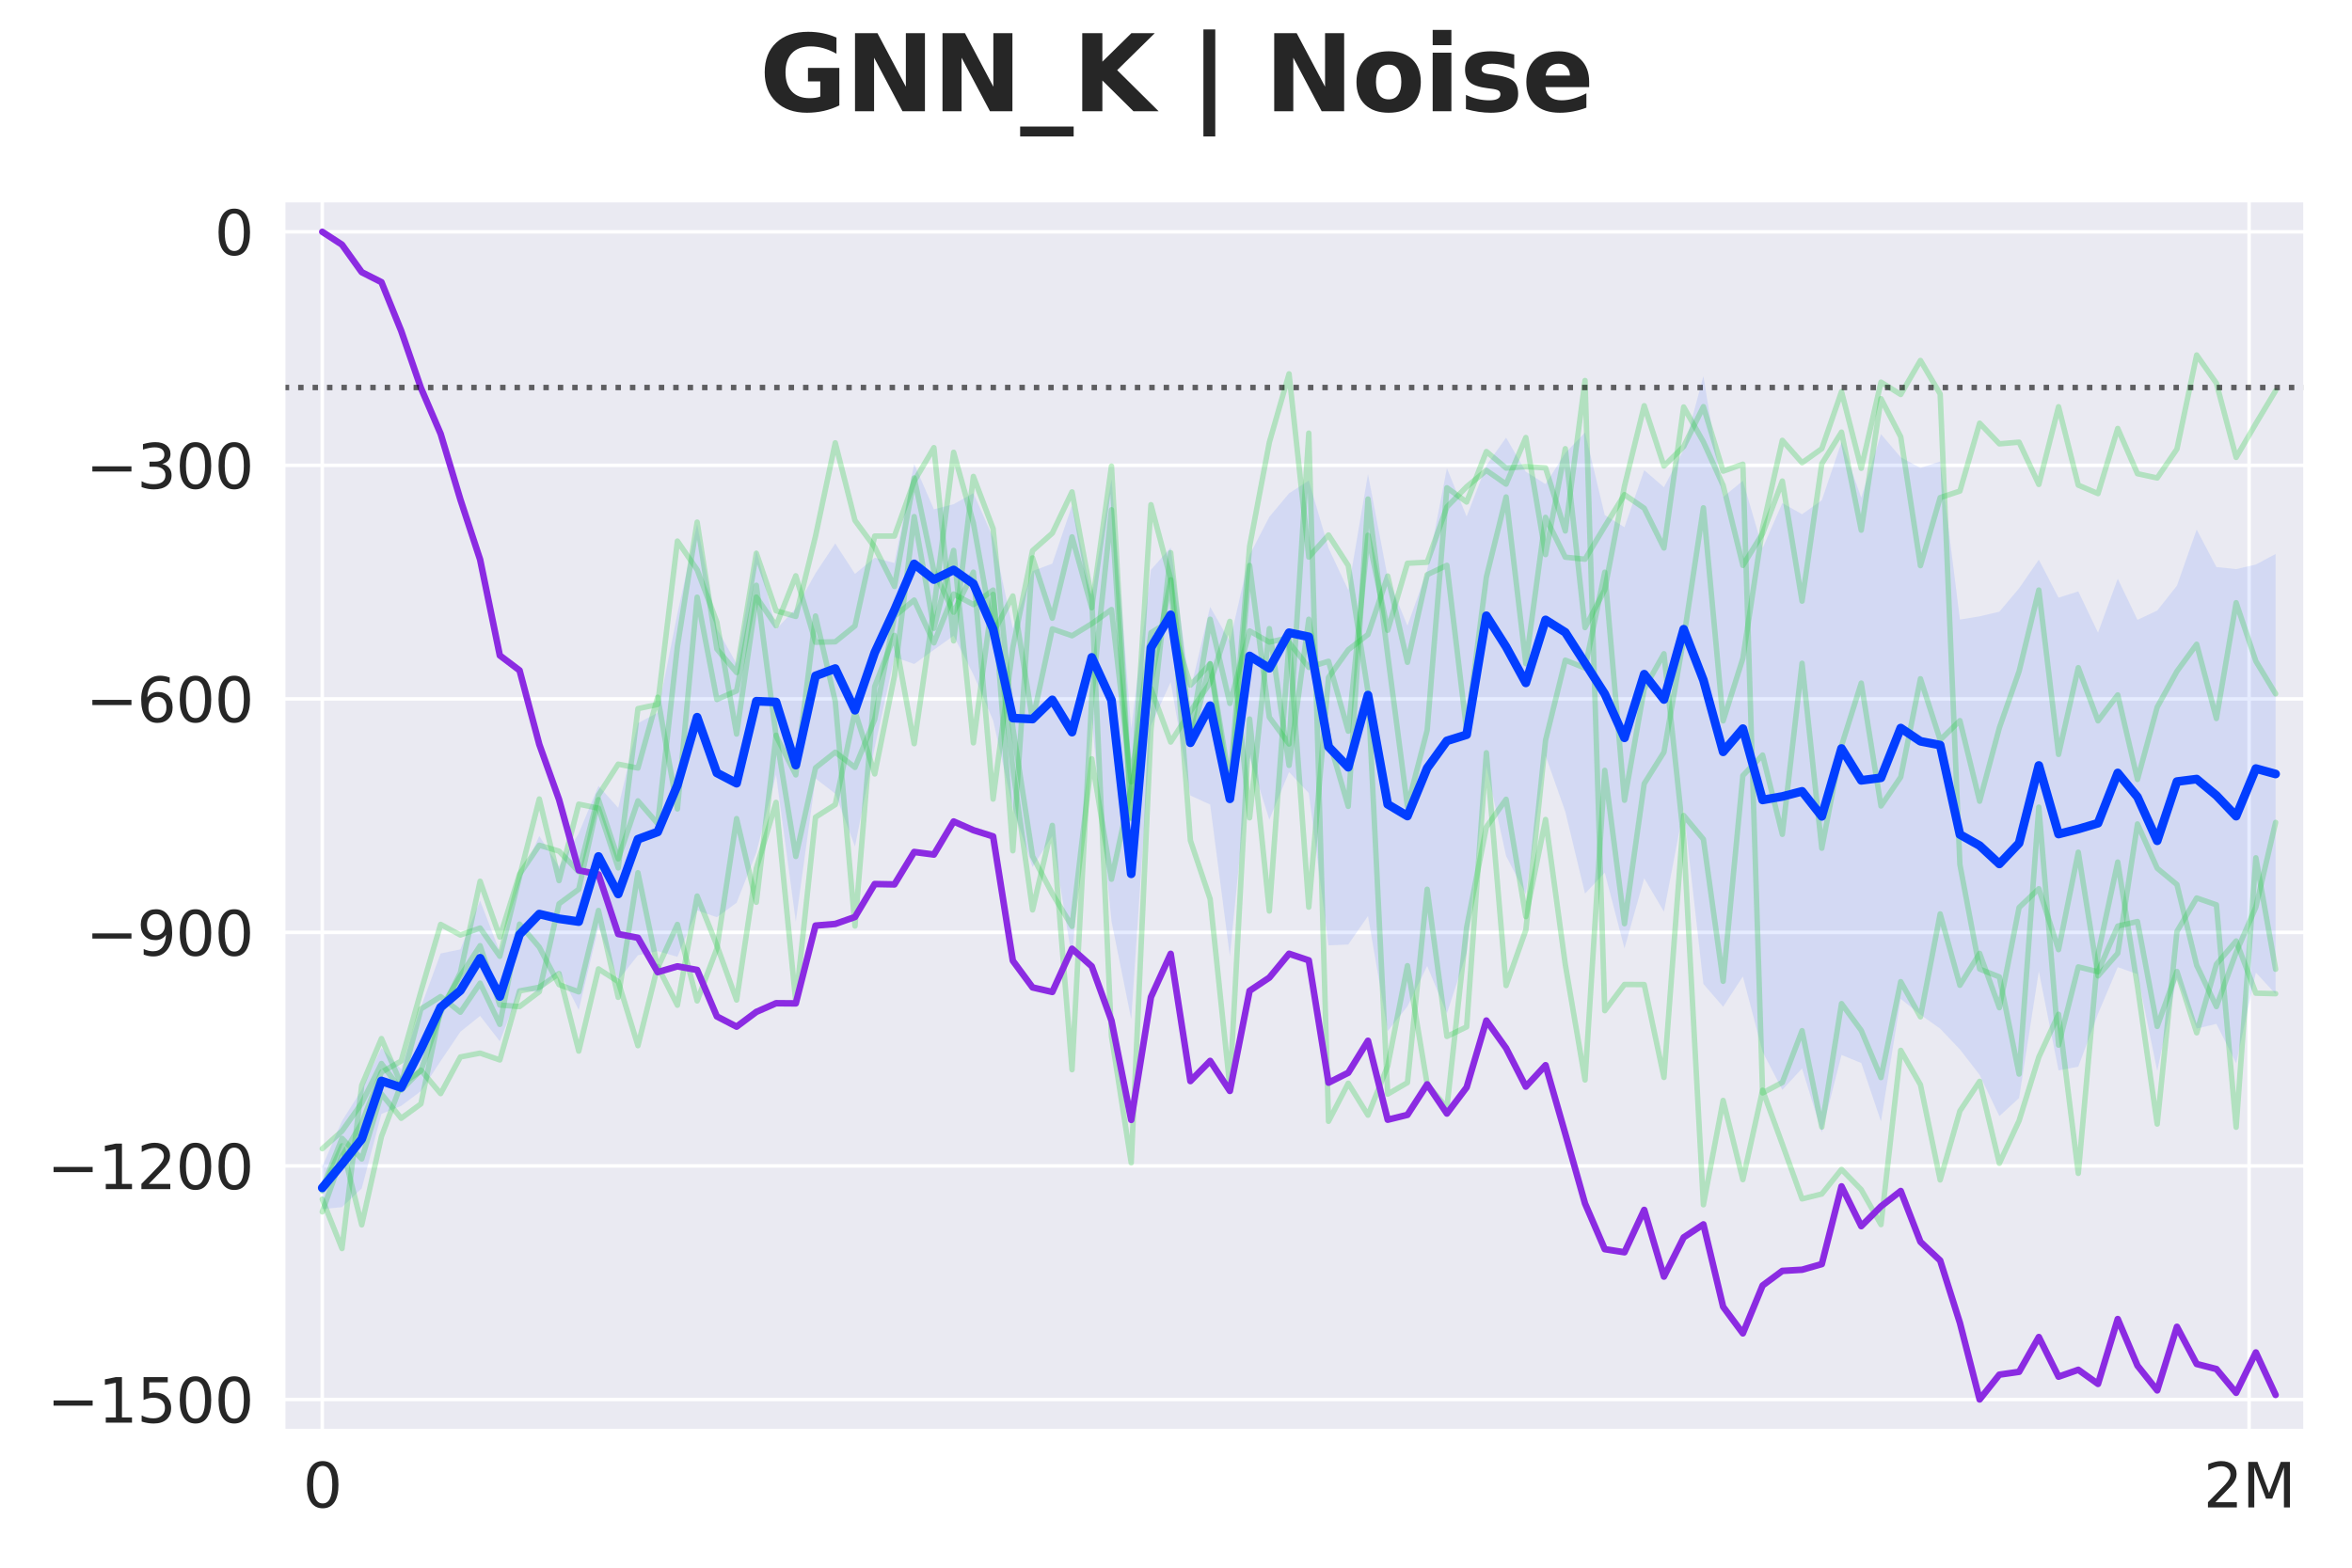 <?xml version="1.0" encoding="utf-8" standalone="no"?>
<!DOCTYPE svg PUBLIC "-//W3C//DTD SVG 1.1//EN"
  "http://www.w3.org/Graphics/SVG/1.1/DTD/svg11.dtd">
<svg xmlns:xlink="http://www.w3.org/1999/xlink" width="540pt" height="360pt" viewBox="0 0 540 360" xmlns="http://www.w3.org/2000/svg" version="1.1">
 <defs>
  <style type="text/css">*{stroke-linejoin: round; stroke-linecap: butt}</style>
 </defs>
 <g id="figure_1">
  <g id="patch_1">
   <path d="M 0 360 
L 540 360 
L 540 0 
L 0 0 
z
" style="fill: #ffffff"/>
  </g>
  <g id="axes_1">
   <g id="patch_2">
    <path d="M 65.14 328.52 
L 529.2 328.52 
L 529.2 46.08 
L 65.14 46.08 
z
" style="fill: #eaeaf2"/>
   </g>
   <g id="matplotlib.axis_1">
    <g id="xtick_1">
     <g id="line2d_1">
      <path d="M 73.988 328.52 
L 73.988 46.08 
" clip-path="url(#p0fecb36efc)" style="fill: none; stroke: #ffffff; stroke-width: 0.8; stroke-linecap: round"/>
     </g>
     <g id="text_1">
      <!-- 0 -->
      <g style="fill: #262626" transform="translate(69.534 346.158) scale(0.14 -0.14)">
       <defs>
        <path id="DejaVuSans-30" d="M 2034 4250 
Q 1547 4250 1301 3770 
Q 1056 3291 1056 2328 
Q 1056 1369 1301 889 
Q 1547 409 2034 409 
Q 2525 409 2770 889 
Q 3016 1369 3016 2328 
Q 3016 3291 2770 3770 
Q 2525 4250 2034 4250 
z
M 2034 4750 
Q 2819 4750 3233 4129 
Q 3647 3509 3647 2328 
Q 3647 1150 3233 529 
Q 2819 -91 2034 -91 
Q 1250 -91 836 529 
Q 422 1150 422 2328 
Q 422 3509 836 4129 
Q 1250 4750 2034 4750 
z
" transform="scale(0.016)"/>
       </defs>
       <use xlink:href="#DejaVuSans-30"/>
      </g>
     </g>
    </g>
    <g id="xtick_2">
     <g id="line2d_2">
      <path d="M 516.371 328.52 
L 516.371 46.08 
" clip-path="url(#p0fecb36efc)" style="fill: none; stroke: #ffffff; stroke-width: 0.8; stroke-linecap: round"/>
     </g>
     <g id="text_2">
      <!-- 2M -->
      <g style="fill: #262626" transform="translate(505.877 346.158) scale(0.14 -0.14)">
       <defs>
        <path id="DejaVuSans-32" d="M 1228 531 
L 3431 531 
L 3431 0 
L 469 0 
L 469 531 
Q 828 903 1448 1529 
Q 2069 2156 2228 2338 
Q 2531 2678 2651 2914 
Q 2772 3150 2772 3378 
Q 2772 3750 2511 3984 
Q 2250 4219 1831 4219 
Q 1534 4219 1204 4116 
Q 875 4013 500 3803 
L 500 4441 
Q 881 4594 1212 4672 
Q 1544 4750 1819 4750 
Q 2544 4750 2975 4387 
Q 3406 4025 3406 3419 
Q 3406 3131 3298 2873 
Q 3191 2616 2906 2266 
Q 2828 2175 2409 1742 
Q 1991 1309 1228 531 
z
" transform="scale(0.016)"/>
        <path id="DejaVuSans-4d" d="M 628 4666 
L 1569 4666 
L 2759 1491 
L 3956 4666 
L 4897 4666 
L 4897 0 
L 4281 0 
L 4281 4097 
L 3078 897 
L 2444 897 
L 1241 4097 
L 1241 0 
L 628 0 
L 628 4666 
z
" transform="scale(0.016)"/>
       </defs>
       <use xlink:href="#DejaVuSans-32"/>
       <use xlink:href="#DejaVuSans-4d" transform="translate(63.623 0)"/>
      </g>
     </g>
    </g>
   </g>
   <g id="matplotlib.axis_2">
    <g id="ytick_1">
     <g id="line2d_3">
      <path d="M 65.14 321.37 
L 529.2 321.37 
" clip-path="url(#p0fecb36efc)" style="fill: none; stroke: #ffffff; stroke-width: 0.8; stroke-linecap: round"/>
     </g>
     <g id="text_3">
      <!-- −1500 -->
      <g style="fill: #262626" transform="translate(10.778 326.689) scale(0.14 -0.14)">
       <defs>
        <path id="DejaVuSans-2212" d="M 678 2272 
L 4684 2272 
L 4684 1741 
L 678 1741 
L 678 2272 
z
" transform="scale(0.016)"/>
        <path id="DejaVuSans-31" d="M 794 531 
L 1825 531 
L 1825 4091 
L 703 3866 
L 703 4441 
L 1819 4666 
L 2450 4666 
L 2450 531 
L 3481 531 
L 3481 0 
L 794 0 
L 794 531 
z
" transform="scale(0.016)"/>
        <path id="DejaVuSans-35" d="M 691 4666 
L 3169 4666 
L 3169 4134 
L 1269 4134 
L 1269 2991 
Q 1406 3038 1543 3061 
Q 1681 3084 1819 3084 
Q 2600 3084 3056 2656 
Q 3513 2228 3513 1497 
Q 3513 744 3044 326 
Q 2575 -91 1722 -91 
Q 1428 -91 1123 -41 
Q 819 9 494 109 
L 494 744 
Q 775 591 1075 516 
Q 1375 441 1709 441 
Q 2250 441 2565 725 
Q 2881 1009 2881 1497 
Q 2881 1984 2565 2268 
Q 2250 2553 1709 2553 
Q 1456 2553 1204 2497 
Q 953 2441 691 2322 
L 691 4666 
z
" transform="scale(0.016)"/>
       </defs>
       <use xlink:href="#DejaVuSans-2212"/>
       <use xlink:href="#DejaVuSans-31" transform="translate(83.789 0)"/>
       <use xlink:href="#DejaVuSans-35" transform="translate(147.412 0)"/>
       <use xlink:href="#DejaVuSans-30" transform="translate(211.035 0)"/>
       <use xlink:href="#DejaVuSans-30" transform="translate(274.658 0)"/>
      </g>
     </g>
    </g>
    <g id="ytick_2">
     <g id="line2d_4">
      <path d="M 65.14 267.742 
L 529.2 267.742 
" clip-path="url(#p0fecb36efc)" style="fill: none; stroke: #ffffff; stroke-width: 0.8; stroke-linecap: round"/>
     </g>
     <g id="text_4">
      <!-- −1200 -->
      <g style="fill: #262626" transform="translate(10.778 273.061) scale(0.14 -0.14)">
       <use xlink:href="#DejaVuSans-2212"/>
       <use xlink:href="#DejaVuSans-31" transform="translate(83.789 0)"/>
       <use xlink:href="#DejaVuSans-32" transform="translate(147.412 0)"/>
       <use xlink:href="#DejaVuSans-30" transform="translate(211.035 0)"/>
       <use xlink:href="#DejaVuSans-30" transform="translate(274.658 0)"/>
      </g>
     </g>
    </g>
    <g id="ytick_3">
     <g id="line2d_5">
      <path d="M 65.14 214.114 
L 529.2 214.114 
" clip-path="url(#p0fecb36efc)" style="fill: none; stroke: #ffffff; stroke-width: 0.8; stroke-linecap: round"/>
     </g>
     <g id="text_5">
      <!-- −900 -->
      <g style="fill: #262626" transform="translate(19.686 219.433) scale(0.14 -0.14)">
       <defs>
        <path id="DejaVuSans-39" d="M 703 97 
L 703 672 
Q 941 559 1184 500 
Q 1428 441 1663 441 
Q 2288 441 2617 861 
Q 2947 1281 2994 2138 
Q 2813 1869 2534 1725 
Q 2256 1581 1919 1581 
Q 1219 1581 811 2004 
Q 403 2428 403 3163 
Q 403 3881 828 4315 
Q 1253 4750 1959 4750 
Q 2769 4750 3195 4129 
Q 3622 3509 3622 2328 
Q 3622 1225 3098 567 
Q 2575 -91 1691 -91 
Q 1453 -91 1209 -44 
Q 966 3 703 97 
z
M 1959 2075 
Q 2384 2075 2632 2365 
Q 2881 2656 2881 3163 
Q 2881 3666 2632 3958 
Q 2384 4250 1959 4250 
Q 1534 4250 1286 3958 
Q 1038 3666 1038 3163 
Q 1038 2656 1286 2365 
Q 1534 2075 1959 2075 
z
" transform="scale(0.016)"/>
       </defs>
       <use xlink:href="#DejaVuSans-2212"/>
       <use xlink:href="#DejaVuSans-39" transform="translate(83.789 0)"/>
       <use xlink:href="#DejaVuSans-30" transform="translate(147.412 0)"/>
       <use xlink:href="#DejaVuSans-30" transform="translate(211.035 0)"/>
      </g>
     </g>
    </g>
    <g id="ytick_4">
     <g id="line2d_6">
      <path d="M 65.14 160.486 
L 529.2 160.486 
" clip-path="url(#p0fecb36efc)" style="fill: none; stroke: #ffffff; stroke-width: 0.8; stroke-linecap: round"/>
     </g>
     <g id="text_6">
      <!-- −600 -->
      <g style="fill: #262626" transform="translate(19.686 165.805) scale(0.14 -0.14)">
       <defs>
        <path id="DejaVuSans-36" d="M 2113 2584 
Q 1688 2584 1439 2293 
Q 1191 2003 1191 1497 
Q 1191 994 1439 701 
Q 1688 409 2113 409 
Q 2538 409 2786 701 
Q 3034 994 3034 1497 
Q 3034 2003 2786 2293 
Q 2538 2584 2113 2584 
z
M 3366 4563 
L 3366 3988 
Q 3128 4100 2886 4159 
Q 2644 4219 2406 4219 
Q 1781 4219 1451 3797 
Q 1122 3375 1075 2522 
Q 1259 2794 1537 2939 
Q 1816 3084 2150 3084 
Q 2853 3084 3261 2657 
Q 3669 2231 3669 1497 
Q 3669 778 3244 343 
Q 2819 -91 2113 -91 
Q 1303 -91 875 529 
Q 447 1150 447 2328 
Q 447 3434 972 4092 
Q 1497 4750 2381 4750 
Q 2619 4750 2861 4703 
Q 3103 4656 3366 4563 
z
" transform="scale(0.016)"/>
       </defs>
       <use xlink:href="#DejaVuSans-2212"/>
       <use xlink:href="#DejaVuSans-36" transform="translate(83.789 0)"/>
       <use xlink:href="#DejaVuSans-30" transform="translate(147.412 0)"/>
       <use xlink:href="#DejaVuSans-30" transform="translate(211.035 0)"/>
      </g>
     </g>
    </g>
    <g id="ytick_5">
     <g id="line2d_7">
      <path d="M 65.14 106.858 
L 529.2 106.858 
" clip-path="url(#p0fecb36efc)" style="fill: none; stroke: #ffffff; stroke-width: 0.8; stroke-linecap: round"/>
     </g>
     <g id="text_7">
      <!-- −300 -->
      <g style="fill: #262626" transform="translate(19.686 112.177) scale(0.14 -0.14)">
       <defs>
        <path id="DejaVuSans-33" d="M 2597 2516 
Q 3050 2419 3304 2112 
Q 3559 1806 3559 1356 
Q 3559 666 3084 287 
Q 2609 -91 1734 -91 
Q 1441 -91 1130 -33 
Q 819 25 488 141 
L 488 750 
Q 750 597 1062 519 
Q 1375 441 1716 441 
Q 2309 441 2620 675 
Q 2931 909 2931 1356 
Q 2931 1769 2642 2001 
Q 2353 2234 1838 2234 
L 1294 2234 
L 1294 2753 
L 1863 2753 
Q 2328 2753 2575 2939 
Q 2822 3125 2822 3475 
Q 2822 3834 2567 4026 
Q 2313 4219 1838 4219 
Q 1578 4219 1281 4162 
Q 984 4106 628 3988 
L 628 4550 
Q 988 4650 1302 4700 
Q 1616 4750 1894 4750 
Q 2613 4750 3031 4423 
Q 3450 4097 3450 3541 
Q 3450 3153 3228 2886 
Q 3006 2619 2597 2516 
z
" transform="scale(0.016)"/>
       </defs>
       <use xlink:href="#DejaVuSans-2212"/>
       <use xlink:href="#DejaVuSans-33" transform="translate(83.789 0)"/>
       <use xlink:href="#DejaVuSans-30" transform="translate(147.412 0)"/>
       <use xlink:href="#DejaVuSans-30" transform="translate(211.035 0)"/>
      </g>
     </g>
    </g>
    <g id="ytick_6">
     <g id="line2d_8">
      <path d="M 65.14 53.23 
L 529.2 53.23 
" clip-path="url(#p0fecb36efc)" style="fill: none; stroke: #ffffff; stroke-width: 0.8; stroke-linecap: round"/>
     </g>
     <g id="text_8">
      <!-- 0 -->
      <g style="fill: #262626" transform="translate(49.233 58.549) scale(0.14 -0.14)">
       <use xlink:href="#DejaVuSans-30"/>
      </g>
     </g>
    </g>
   </g>
   <g id="FillBetweenPolyCollection_1">
    <path d="M 73.988 267.913 
L 73.988 277.648 
L 78.518 277.208 
L 83.048 272.912 
L 87.578 255.798 
L 92.108 253.95 
L 96.638 250.56 
L 101.168 243.661 
L 105.698 236.94 
L 110.228 233.29 
L 114.758 239.128 
L 119.288 227.371 
L 123.818 227.822 
L 128.348 222.953 
L 132.878 231.926 
L 137.408 212.878 
L 141.938 225.08 
L 146.468 219.361 
L 150.998 218.419 
L 155.528 219.717 
L 160.058 209.07 
L 164.588 210.622 
L 169.118 207.308 
L 173.648 195.783 
L 178.178 177.909 
L 182.708 211.651 
L 187.238 178.772 
L 191.768 182.253 
L 196.298 194.407 
L 200.828 171.649 
L 205.358 150.893 
L 209.888 152.48 
L 214.418 149.224 
L 218.948 145.983 
L 223.478 154.883 
L 228.008 165.431 
L 232.538 185.479 
L 237.068 199.114 
L 241.598 191.994 
L 246.128 220.167 
L 250.658 165.12 
L 255.188 211.547 
L 259.718 234.033 
L 264.248 166.605 
L 268.778 156.628 
L 273.308 182.678 
L 277.838 184.761 
L 282.368 219.579 
L 286.898 173.815 
L 291.428 188.228 
L 295.958 177.298 
L 300.488 182.127 
L 305.018 217.094 
L 309.548 216.898 
L 314.078 210.363 
L 318.608 236.776 
L 323.138 231.1 
L 327.668 221.836 
L 332.198 232.731 
L 336.728 218.834 
L 341.258 175.922 
L 345.788 196.573 
L 350.318 205.32 
L 354.848 173.533 
L 359.378 186.383 
L 363.908 205.205 
L 368.438 200.409 
L 372.968 217.798 
L 377.498 201.677 
L 382.028 209.359 
L 386.558 185.759 
L 391.088 225.957 
L 395.618 231.184 
L 400.148 224.235 
L 404.678 241.523 
L 409.208 250.272 
L 413.738 245.354 
L 418.268 260.055 
L 422.798 242.262 
L 427.328 244.108 
L 431.858 257.533 
L 436.388 229.377 
L 440.918 233.008 
L 445.448 236.223 
L 449.978 240.988 
L 454.508 246.835 
L 459.038 256.313 
L 463.568 252.145 
L 468.098 223.034 
L 472.628 245.806 
L 477.158 244.954 
L 481.688 232.804 
L 486.218 222.105 
L 490.748 223.69 
L 495.278 245.935 
L 499.808 224.464 
L 504.338 236.191 
L 508.868 235.121 
L 513.398 244.154 
L 517.928 223.34 
L 522.458 228.26 
L 522.458 127.211 
L 522.458 127.211 
L 517.928 129.64 
L 513.398 130.688 
L 508.868 130.215 
L 504.338 121.613 
L 499.808 134.492 
L 495.278 140.209 
L 490.748 142.341 
L 486.218 132.892 
L 481.688 145.275 
L 477.158 135.807 
L 472.628 137.253 
L 468.098 128.53 
L 463.568 135.09 
L 459.038 140.469 
L 454.508 141.533 
L 449.978 142.275 
L 445.448 105.974 
L 440.918 107.448 
L 436.388 105.005 
L 431.858 99.691 
L 427.328 114.285 
L 422.798 101.509 
L 418.268 114.873 
L 413.738 118.089 
L 409.208 115.526 
L 404.678 125.873 
L 400.148 110.411 
L 395.618 114.114 
L 391.088 86.383 
L 386.558 103.231 
L 382.028 111.891 
L 377.498 107.969 
L 372.968 121.066 
L 368.438 118.282 
L 363.908 99.327 
L 359.378 104.024 
L 354.848 111.172 
L 350.318 108.315 
L 345.788 100.49 
L 341.258 106.876 
L 336.728 118.599 
L 332.198 107.525 
L 327.668 130.942 
L 323.138 143.692 
L 318.608 132.626 
L 314.078 108.879 
L 309.548 135.476 
L 305.018 125.858 
L 300.488 110.339 
L 295.958 113.285 
L 291.428 118.696 
L 286.898 127.439 
L 282.368 147.294 
L 277.838 139.35 
L 273.308 158.459 
L 268.778 125.75 
L 264.248 130.846 
L 259.718 167.287 
L 255.188 110.031 
L 250.658 136.8 
L 246.128 116.079 
L 241.598 129.43 
L 237.068 131.128 
L 232.538 144.328 
L 228.008 123.47 
L 223.478 113.247 
L 218.948 115.784 
L 214.418 116.957 
L 209.888 106.512 
L 205.358 129.285 
L 200.828 128.074 
L 196.298 131.782 
L 191.768 124.798 
L 187.238 131.634 
L 182.708 139.75 
L 178.178 144.502 
L 173.648 126.27 
L 169.118 152.406 
L 164.588 144.362 
L 160.058 120.325 
L 155.528 140.915 
L 150.998 163.678 
L 146.468 166.062 
L 141.938 185.507 
L 137.408 180.47 
L 132.878 191.346 
L 128.348 199.008 
L 123.818 191.983 
L 119.288 201.82 
L 114.758 218.558 
L 110.228 206.806 
L 105.698 218.008 
L 101.168 218.956 
L 96.638 231.246 
L 92.108 245.533 
L 87.578 240.652 
L 83.048 250.236 
L 78.518 257.419 
L 73.988 267.913 
z
" clip-path="url(#p0fecb36efc)" style="fill: #023eff; fill-opacity: 0.1"/>
   </g>
   <g id="line2d_9">
    <path d="M 73.988 272.965 
L 78.518 261.414 
L 83.048 266.146 
L 87.578 251.209 
L 92.108 256.799 
L 96.638 253.488 
L 101.168 231.712 
L 105.698 224.134 
L 110.228 217.162 
L 114.758 230.794 
L 119.288 231.152 
L 123.818 227.729 
L 128.348 207.548 
L 132.878 204.196 
L 137.408 183.623 
L 141.938 197.239 
L 146.468 183.906 
L 150.998 189.156 
L 155.528 148.447 
L 160.058 119.9 
L 164.588 149.031 
L 169.118 154.443 
L 173.648 127.039 
L 178.178 140.254 
L 182.708 141.548 
L 187.238 123.109 
L 191.768 101.688 
L 196.298 119.518 
L 200.828 125.665 
L 205.358 134.67 
L 209.888 109.761 
L 214.418 131.106 
L 218.948 140.602 
L 223.478 131.389 
L 228.008 183.5 
L 232.538 148.696 
L 237.068 126.452 
L 241.598 122.443 
L 246.128 112.956 
L 250.658 137.444 
L 255.188 237.97 
L 259.718 267.046 
L 264.248 167.645 
L 268.778 126.916 
L 273.308 168.913 
L 277.838 142.2 
L 282.368 161.53 
L 286.898 144.889 
L 291.428 147.448 
L 295.958 146.458 
L 300.488 208.314 
L 305.018 155.569 
L 309.548 149.222 
L 314.078 145.7 
L 318.608 132.282 
L 323.138 152.091 
L 327.668 131.974 
L 332.198 129.816 
L 336.728 167.738 
L 341.258 132.509 
L 345.788 114.125 
L 350.318 152.402 
L 354.848 118.802 
L 359.378 127.95 
L 363.908 128.41 
L 368.438 120.889 
L 372.968 113.589 
L 377.498 116.711 
L 382.028 125.841 
L 386.558 93.46 
L 391.088 101.479 
L 395.618 111.473 
L 400.148 129.841 
L 404.678 122.515 
L 409.208 110.47 
L 413.738 138.041 
L 418.268 106.505 
L 422.798 99.238 
L 427.328 121.748 
L 431.858 91.553 
L 436.388 100.305 
L 440.918 129.893 
L 445.448 114.268 
L 449.978 112.767 
L 454.508 97.172 
L 459.038 101.923 
L 463.568 101.541 
L 468.098 111.244 
L 472.628 93.406 
L 477.158 111.408 
L 481.688 113.346 
L 486.218 98.391 
L 490.748 108.782 
L 495.278 109.761 
L 499.808 103.113 
L 504.338 81.524 
L 508.868 88.001 
L 513.398 105.042 
L 517.928 97.28 
L 522.458 89.728 
" clip-path="url(#p0fecb36efc)" style="fill: none; stroke: #1ac938; stroke-opacity: 0.27; stroke-width: 1.25; stroke-linecap: round"/>
   </g>
   <g id="line2d_10">
    <path d="M 73.988 275.367 
L 78.518 286.724 
L 83.048 249.24 
L 87.578 238.495 
L 92.108 248.946 
L 96.638 245.916 
L 101.168 232.562 
L 105.698 223.353 
L 110.228 202.363 
L 114.758 215.176 
L 119.288 200.748 
L 123.818 194.098 
L 128.348 195.455 
L 132.878 200.183 
L 137.408 182.571 
L 141.938 175.48 
L 146.468 176.376 
L 150.998 160.116 
L 155.528 185.762 
L 160.058 137.136 
L 164.588 160.624 
L 169.118 158.651 
L 173.648 134.401 
L 178.178 168.993 
L 182.708 177.945 
L 187.238 141.458 
L 191.768 161.058 
L 196.298 212.649 
L 200.828 157.642 
L 205.358 145.914 
L 209.888 170.778 
L 214.418 139.625 
L 218.948 103.865 
L 223.478 120.111 
L 228.008 145.372 
L 232.538 136.862 
L 237.068 165.489 
L 241.598 144.411 
L 246.128 145.994 
L 250.658 143.221 
L 255.188 139.973 
L 259.718 179.538 
L 264.248 145.305 
L 268.778 142.542 
L 273.308 157.351 
L 277.838 152.451 
L 282.368 183.358 
L 286.898 129.853 
L 291.428 164.708 
L 295.958 170.856 
L 300.488 99.467 
L 305.018 257.497 
L 309.548 248.755 
L 314.078 256.082 
L 318.608 244.794 
L 323.138 221.761 
L 327.668 248.981 
L 332.198 254.394 
L 336.728 212.975 
L 341.258 189.916 
L 345.788 183.543 
L 350.318 210.48 
L 354.848 188.185 
L 359.378 221.501 
L 363.908 248.003 
L 368.438 176.896 
L 372.968 212.121 
L 377.498 179.964 
L 382.028 172.727 
L 386.558 146.618 
L 391.088 116.611 
L 395.618 165.539 
L 400.148 151.175 
L 404.678 121.255 
L 409.208 101.123 
L 413.738 106.269 
L 418.268 103.034 
L 422.798 89.946 
L 427.328 107.543 
L 431.858 87.758 
L 436.388 90.589 
L 440.918 82.774 
L 445.448 90.477 
L 449.978 198.538 
L 454.508 222.52 
L 459.038 224.335 
L 463.568 246.648 
L 468.098 185.346 
L 472.628 239.999 
L 477.158 222.038 
L 481.688 223.149 
L 486.218 212.663 
L 490.748 211.616 
L 495.278 235.705 
L 499.808 223.087 
L 504.338 237.172 
L 508.868 221.413 
L 513.398 216.083 
L 517.928 228.072 
L 522.458 228.191 
" clip-path="url(#p0fecb36efc)" style="fill: none; stroke: #1ac938; stroke-opacity: 0.27; stroke-width: 1.25; stroke-linecap: round"/>
   </g>
   <g id="line2d_11">
    <path d="M 73.988 273.483 
L 78.518 263.129 
L 83.048 281.274 
L 87.578 260.994 
L 92.108 248.962 
L 96.638 231.69 
L 101.168 228.853 
L 105.698 232.444 
L 110.228 225.769 
L 114.758 235.236 
L 119.288 212.212 
L 123.818 217.503 
L 128.348 226.107 
L 132.878 227.768 
L 137.408 209.075 
L 141.938 229.029 
L 146.468 200.411 
L 150.998 222.268 
L 155.528 212.282 
L 160.058 229.848 
L 164.588 217.827 
L 169.118 187.98 
L 173.648 207.191 
L 178.178 168.829 
L 182.708 196.674 
L 187.238 176.317 
L 191.768 172.727 
L 196.298 176.227 
L 200.828 165.176 
L 205.358 141.514 
L 209.888 137.801 
L 214.418 147.631 
L 218.948 136.403 
L 223.478 138.827 
L 228.008 135.501 
L 232.538 195.373 
L 237.068 128.107 
L 241.598 141.96 
L 246.128 123.287 
L 250.658 139.563 
L 255.188 107.037 
L 259.718 188.019 
L 264.248 156.65 
L 268.778 133.147 
L 273.308 193.004 
L 277.838 206.442 
L 282.368 249.614 
L 286.898 165.113 
L 291.428 209.207 
L 295.958 147.531 
L 300.488 153.261 
L 305.018 151.849 
L 309.548 167.899 
L 314.078 122.915 
L 318.608 144.738 
L 323.138 129.34 
L 327.668 129.115 
L 332.198 116.409 
L 336.728 111.777 
L 341.258 108.019 
L 345.788 111.176 
L 350.318 100.478 
L 354.848 127.357 
L 359.378 103.046 
L 363.908 144.123 
L 368.438 135.454 
L 372.968 111.617 
L 377.498 93.171 
L 382.028 107.01 
L 386.558 102.532 
L 391.088 93.384 
L 395.618 108.194 
L 400.148 106.604 
L 404.678 250.974 
L 409.208 248.572 
L 413.738 236.677 
L 418.268 258.811 
L 422.798 230.465 
L 427.328 236.631 
L 431.858 247.453 
L 436.388 225.419 
L 440.918 233.504 
L 445.448 209.867 
L 449.978 226.254 
L 454.508 218.921 
L 459.038 231.41 
L 463.568 208.394 
L 468.098 204.084 
L 472.628 218.08 
L 477.158 195.692 
L 481.688 224.103 
L 486.218 218.9 
L 490.748 189.213 
L 495.278 199.388 
L 499.808 203.133 
L 504.338 221.658 
L 508.868 231.153 
L 513.398 218.725 
L 517.928 208.293 
L 522.458 188.86 
" clip-path="url(#p0fecb36efc)" style="fill: none; stroke: #1ac938; stroke-opacity: 0.27; stroke-width: 1.25; stroke-linecap: round"/>
   </g>
   <g id="line2d_12">
    <path d="M 73.988 263.791 
L 78.518 259.739 
L 83.048 253.334 
L 87.578 244.215 
L 92.108 250.353 
L 96.638 245.731 
L 101.168 251.134 
L 105.698 242.721 
L 110.228 241.838 
L 114.758 243.405 
L 119.288 227.558 
L 123.818 226.701 
L 128.348 223.568 
L 132.878 241.37 
L 137.408 222.503 
L 141.938 225.409 
L 146.468 240.131 
L 150.998 221.93 
L 155.528 230.835 
L 160.058 205.77 
L 164.588 217.097 
L 169.118 229.644 
L 173.648 199.399 
L 178.178 184.248 
L 182.708 230.112 
L 187.238 187.652 
L 191.768 184.77 
L 196.298 163.359 
L 200.828 177.728 
L 205.358 155.246 
L 209.888 118.633 
L 214.418 144.295 
L 218.948 126.391 
L 223.478 170.593 
L 228.008 136.487 
L 232.538 176.507 
L 237.068 208.945 
L 241.598 189.538 
L 246.128 245.646 
L 250.658 160.322 
L 255.188 117.062 
L 259.718 187.791 
L 264.248 115.9 
L 268.778 132.938 
L 273.308 170.238 
L 277.838 152.393 
L 282.368 179.987 
L 286.898 125.482 
L 291.428 101.594 
L 295.958 85.848 
L 300.488 127.925 
L 305.018 122.859 
L 309.548 129.881 
L 314.078 158.812 
L 318.608 251.252 
L 323.138 248.612 
L 327.668 204.208 
L 332.198 238.005 
L 336.728 235.81 
L 341.258 172.864 
L 345.788 226.319 
L 350.318 213.579 
L 354.848 169.97 
L 359.378 151.592 
L 363.908 153.416 
L 368.438 131.397 
L 372.968 183.771 
L 377.498 158.174 
L 382.028 150.122 
L 386.558 192.598 
L 391.088 276.658 
L 395.618 252.696 
L 400.148 270.89 
L 404.678 250.36 
L 409.208 262.734 
L 413.738 275.312 
L 418.268 274.184 
L 422.798 268.532 
L 427.328 273.193 
L 431.858 281.218 
L 436.388 241.196 
L 440.918 249.103 
L 445.448 270.96 
L 449.978 255.117 
L 454.508 248.319 
L 459.038 267.153 
L 463.568 257.347 
L 468.098 242.739 
L 472.628 232.92 
L 477.158 269.443 
L 481.688 219.066 
L 486.218 197.961 
L 490.748 226.476 
L 495.278 258.127 
L 499.808 213.897 
L 504.338 206.21 
L 508.868 207.778 
L 513.398 258.854 
L 517.928 196.981 
L 522.458 222.57 
" clip-path="url(#p0fecb36efc)" style="fill: none; stroke: #1ac938; stroke-opacity: 0.27; stroke-width: 1.25; stroke-linecap: round"/>
   </g>
   <g id="line2d_13">
    <path d="M 73.988 278.297 
L 78.518 265.563 
L 83.048 257.875 
L 87.578 246.214 
L 92.108 243.647 
L 96.638 227.689 
L 101.168 212.28 
L 105.698 214.717 
L 110.228 213.109 
L 114.758 219.603 
L 119.288 201.31 
L 123.818 183.482 
L 128.348 202.226 
L 132.878 184.663 
L 137.408 185.599 
L 141.938 199.309 
L 146.468 162.733 
L 150.998 161.773 
L 155.528 124.253 
L 160.058 130.833 
L 164.588 142.88 
L 169.118 168.568 
L 173.648 137.102 
L 178.178 143.702 
L 182.708 132.225 
L 187.238 147.478 
L 191.768 147.384 
L 196.298 143.722 
L 200.828 123.096 
L 205.358 123.101 
L 209.888 110.505 
L 214.418 102.796 
L 218.948 147.159 
L 223.478 109.406 
L 228.008 121.392 
L 232.538 167.079 
L 237.068 196.611 
L 241.598 205.21 
L 246.128 212.73 
L 250.658 174.249 
L 255.188 201.904 
L 259.718 180.907 
L 264.248 158.128 
L 268.778 170.403 
L 273.308 163.338 
L 277.838 156.793 
L 282.368 142.691 
L 286.898 187.798 
L 291.428 144.354 
L 295.958 175.765 
L 300.488 142.198 
L 305.018 169.605 
L 309.548 185.176 
L 314.078 114.596 
L 318.608 150.439 
L 323.138 185.173 
L 327.668 167.667 
L 332.198 112.016 
L 336.728 115.281 
L 341.258 103.689 
L 345.788 107.494 
L 350.318 107.147 
L 354.848 107.449 
L 359.378 121.931 
L 363.908 87.378 
L 368.438 232.093 
L 372.968 226.065 
L 377.498 226.094 
L 382.028 247.423 
L 386.558 187.269 
L 391.088 192.717 
L 395.618 225.343 
L 400.148 178.107 
L 404.678 173.387 
L 409.208 191.597 
L 413.738 152.308 
L 418.268 194.788 
L 422.798 171.246 
L 427.328 156.868 
L 431.858 185.081 
L 436.388 178.447 
L 440.918 155.865 
L 445.448 169.92 
L 449.978 165.482 
L 454.508 183.986 
L 459.038 167.134 
L 463.568 154.158 
L 468.098 135.497 
L 472.628 173.243 
L 477.158 153.321 
L 481.688 165.534 
L 486.218 159.577 
L 490.748 178.992 
L 495.278 162.38 
L 499.808 154.16 
L 504.338 147.944 
L 508.868 164.996 
L 513.398 138.402 
L 517.928 151.826 
L 522.458 159.329 
" clip-path="url(#p0fecb36efc)" style="fill: none; stroke: #1ac938; stroke-opacity: 0.27; stroke-width: 1.25; stroke-linecap: round"/>
   </g>
   <g id="line2d_14">
    <path d="M 73.988 53.23 
L 78.518 56.187 
L 83.048 62.499 
L 87.578 64.795 
L 92.108 75.97 
L 96.638 89.08 
L 101.168 99.627 
L 105.698 114.699 
L 110.228 128.497 
L 114.758 150.519 
L 119.288 153.945 
L 123.818 170.949 
L 128.348 183.596 
L 132.878 199.854 
L 137.408 200.796 
L 141.938 214.489 
L 146.468 215.354 
L 150.998 223.243 
L 155.528 221.911 
L 160.058 222.735 
L 164.588 233.41 
L 169.118 235.759 
L 173.648 232.373 
L 178.178 230.377 
L 182.708 230.415 
L 187.238 212.548 
L 191.768 212.171 
L 196.298 210.574 
L 200.828 203.008 
L 205.358 203.095 
L 209.888 195.644 
L 214.418 196.239 
L 218.948 188.64 
L 223.478 190.639 
L 228.008 192.067 
L 232.538 220.619 
L 237.068 226.752 
L 241.598 227.791 
L 246.128 217.866 
L 250.658 221.904 
L 255.188 234.372 
L 259.718 257.174 
L 264.248 228.979 
L 268.778 219.033 
L 273.308 248.257 
L 277.838 243.624 
L 282.368 250.522 
L 286.898 227.524 
L 291.428 224.502 
L 295.958 219.013 
L 300.488 220.531 
L 305.018 248.63 
L 309.548 246.346 
L 314.078 239.001 
L 318.608 257.133 
L 323.138 256.016 
L 327.668 249.003 
L 332.198 255.713 
L 336.728 249.703 
L 341.258 234.352 
L 345.788 240.698 
L 350.318 249.534 
L 354.848 244.609 
L 359.378 260.356 
L 363.908 276.364 
L 368.438 286.858 
L 372.968 287.57 
L 377.498 277.838 
L 382.028 293.156 
L 386.558 284.151 
L 391.088 281.163 
L 395.618 300.09 
L 400.148 306.192 
L 404.678 295.203 
L 409.208 291.841 
L 413.738 291.578 
L 418.268 290.287 
L 422.798 272.433 
L 427.328 281.571 
L 431.858 277.026 
L 436.388 273.497 
L 440.918 285.173 
L 445.448 289.462 
L 449.978 303.778 
L 454.508 321.37 
L 459.038 315.671 
L 463.568 315.022 
L 468.098 307.035 
L 472.628 316.139 
L 477.158 314.555 
L 481.688 317.797 
L 486.218 302.903 
L 490.748 313.602 
L 495.278 319.284 
L 499.808 304.685 
L 504.338 313.221 
L 508.868 314.381 
L 513.398 319.84 
L 517.928 310.576 
L 522.458 320.327 
" clip-path="url(#p0fecb36efc)" style="fill: none; stroke: #8b2be2; stroke-width: 1.5; stroke-linecap: round"/>
   </g>
   <g id="line2d_15">
    <path d="M 73.988 272.781 
L 78.518 267.314 
L 83.048 261.574 
L 87.578 248.225 
L 92.108 249.742 
L 96.638 240.903 
L 101.168 231.308 
L 105.698 227.474 
L 110.228 220.048 
L 114.758 228.843 
L 119.288 214.596 
L 123.818 209.902 
L 128.348 210.981 
L 132.878 211.636 
L 137.408 196.674 
L 141.938 205.293 
L 146.468 192.711 
L 150.998 191.049 
L 155.528 180.316 
L 160.058 164.697 
L 164.588 177.492 
L 169.118 179.857 
L 173.648 161.026 
L 178.178 161.205 
L 182.708 175.701 
L 187.238 155.203 
L 191.768 153.526 
L 196.298 163.095 
L 200.828 149.861 
L 205.358 140.089 
L 209.888 129.496 
L 214.418 133.091 
L 218.948 130.884 
L 223.478 134.065 
L 228.008 144.451 
L 232.538 164.903 
L 237.068 165.121 
L 241.598 160.712 
L 246.128 168.123 
L 250.658 150.96 
L 255.188 160.789 
L 259.718 200.66 
L 264.248 148.726 
L 268.778 141.189 
L 273.308 170.569 
L 277.838 162.056 
L 282.368 183.436 
L 286.898 150.627 
L 291.428 153.462 
L 295.958 145.292 
L 300.488 146.233 
L 305.018 171.476 
L 309.548 176.187 
L 314.078 159.621 
L 318.608 184.701 
L 323.138 187.396 
L 327.668 176.389 
L 332.198 170.128 
L 336.728 168.716 
L 341.258 141.399 
L 345.788 148.531 
L 350.318 156.817 
L 354.848 142.353 
L 359.378 145.204 
L 363.908 152.266 
L 368.438 159.346 
L 372.968 169.432 
L 377.498 154.823 
L 382.028 160.625 
L 386.558 144.495 
L 391.088 156.17 
L 395.618 172.649 
L 400.148 167.323 
L 404.678 183.698 
L 409.208 182.899 
L 413.738 181.721 
L 418.268 187.464 
L 422.798 171.885 
L 427.328 179.197 
L 431.858 178.612 
L 436.388 167.191 
L 440.918 170.228 
L 445.448 171.098 
L 449.978 191.632 
L 454.508 194.184 
L 459.038 198.391 
L 463.568 193.618 
L 468.098 175.782 
L 472.628 191.53 
L 477.158 190.38 
L 481.688 189.04 
L 486.218 177.499 
L 490.748 183.016 
L 495.278 193.072 
L 499.808 179.478 
L 504.338 178.902 
L 508.868 182.668 
L 513.398 187.421 
L 517.928 176.49 
L 522.458 177.736 
" clip-path="url(#p0fecb36efc)" style="fill: none; stroke: #023eff; stroke-width: 2; stroke-linecap: round"/>
   </g>
   <g id="line2d_16">
    <path d="M 65.14 88.982 
L 529.2 88.982 
" clip-path="url(#p0fecb36efc)" style="fill: none; stroke-dasharray: 1.25,2.062; stroke-dashoffset: 0; stroke: #000000; stroke-opacity: 0.6; stroke-width: 1.25"/>
   </g>
   <g id="patch_3">
    <path d="M 65.14 328.52 
L 65.14 46.08 
" style="fill: none; stroke: #ffffff; stroke-width: 0.8; stroke-linejoin: miter; stroke-linecap: square"/>
   </g>
   <g id="patch_4">
    <path d="M 529.2 328.52 
L 529.2 46.08 
" style="fill: none; stroke: #ffffff; stroke-width: 0.8; stroke-linejoin: miter; stroke-linecap: square"/>
   </g>
   <g id="patch_5">
    <path d="M 65.14 328.52 
L 529.2 328.52 
" style="fill: none; stroke: #ffffff; stroke-width: 0.8; stroke-linejoin: miter; stroke-linecap: square"/>
   </g>
   <g id="patch_6">
    <path d="M 65.14 46.08 
L 529.2 46.08 
" style="fill: none; stroke: #ffffff; stroke-width: 0.8; stroke-linejoin: miter; stroke-linecap: square"/>
   </g>
  </g>
  <g id="text_9">
   <!-- GNN_K | Noise -->
   <g style="fill: #262626" transform="translate(174.347 25.541) scale(0.24 -0.24)">
    <defs>
     <path id="DejaVuSans-Bold-47" d="M 4781 347 
Q 4331 128 3847 18 
Q 3363 -91 2847 -91 
Q 1681 -91 1000 561 
Q 319 1213 319 2328 
Q 319 3456 1012 4103 
Q 1706 4750 2913 4750 
Q 3378 4750 3804 4662 
Q 4231 4575 4609 4403 
L 4609 3438 
Q 4219 3659 3833 3768 
Q 3447 3878 3059 3878 
Q 2341 3878 1952 3476 
Q 1563 3075 1563 2328 
Q 1563 1588 1938 1184 
Q 2313 781 3003 781 
Q 3191 781 3352 804 
Q 3513 828 3641 878 
L 3641 1784 
L 2906 1784 
L 2906 2591 
L 4781 2591 
L 4781 347 
z
" transform="scale(0.016)"/>
     <path id="DejaVuSans-Bold-4e" d="M 588 4666 
L 1931 4666 
L 3628 1466 
L 3628 4666 
L 4769 4666 
L 4769 0 
L 3425 0 
L 1728 3200 
L 1728 0 
L 588 0 
L 588 4666 
z
" transform="scale(0.016)"/>
     <path id="DejaVuSans-Bold-5f" d="M 3200 -916 
L 3200 -1509 
L 0 -1509 
L 0 -916 
L 3200 -916 
z
" transform="scale(0.016)"/>
     <path id="DejaVuSans-Bold-4b" d="M 588 4666 
L 1791 4666 
L 1791 2963 
L 3525 4666 
L 4922 4666 
L 2675 2456 
L 5153 0 
L 3647 0 
L 1791 1838 
L 1791 0 
L 588 0 
L 588 4666 
z
" transform="scale(0.016)"/>
     <path id="DejaVuSans-Bold-20" transform="scale(0.016)"/>
     <path id="DejaVuSans-Bold-7c" d="M 1522 4891 
L 1522 -1509 
L 813 -1509 
L 813 4891 
L 1522 4891 
z
" transform="scale(0.016)"/>
     <path id="DejaVuSans-Bold-6f" d="M 2203 2784 
Q 1831 2784 1636 2517 
Q 1441 2250 1441 1747 
Q 1441 1244 1636 976 
Q 1831 709 2203 709 
Q 2569 709 2762 976 
Q 2956 1244 2956 1747 
Q 2956 2250 2762 2517 
Q 2569 2784 2203 2784 
z
M 2203 3584 
Q 3106 3584 3614 3096 
Q 4122 2609 4122 1747 
Q 4122 884 3614 396 
Q 3106 -91 2203 -91 
Q 1297 -91 786 396 
Q 275 884 275 1747 
Q 275 2609 786 3096 
Q 1297 3584 2203 3584 
z
" transform="scale(0.016)"/>
     <path id="DejaVuSans-Bold-69" d="M 538 3500 
L 1656 3500 
L 1656 0 
L 538 0 
L 538 3500 
z
M 538 4863 
L 1656 4863 
L 1656 3950 
L 538 3950 
L 538 4863 
z
" transform="scale(0.016)"/>
     <path id="DejaVuSans-Bold-73" d="M 3272 3391 
L 3272 2541 
Q 2913 2691 2578 2766 
Q 2244 2841 1947 2841 
Q 1628 2841 1473 2761 
Q 1319 2681 1319 2516 
Q 1319 2381 1436 2309 
Q 1553 2238 1856 2203 
L 2053 2175 
Q 2913 2066 3209 1816 
Q 3506 1566 3506 1031 
Q 3506 472 3093 190 
Q 2681 -91 1863 -91 
Q 1516 -91 1145 -36 
Q 775 19 384 128 
L 384 978 
Q 719 816 1070 734 
Q 1422 653 1784 653 
Q 2113 653 2278 743 
Q 2444 834 2444 1013 
Q 2444 1163 2330 1236 
Q 2216 1309 1875 1350 
L 1678 1375 
Q 931 1469 631 1722 
Q 331 1975 331 2491 
Q 331 3047 712 3315 
Q 1094 3584 1881 3584 
Q 2191 3584 2531 3537 
Q 2872 3491 3272 3391 
z
" transform="scale(0.016)"/>
     <path id="DejaVuSans-Bold-65" d="M 4031 1759 
L 4031 1441 
L 1416 1441 
Q 1456 1047 1700 850 
Q 1944 653 2381 653 
Q 2734 653 3104 758 
Q 3475 863 3866 1075 
L 3866 213 
Q 3469 63 3072 -14 
Q 2675 -91 2278 -91 
Q 1328 -91 801 392 
Q 275 875 275 1747 
Q 275 2603 792 3093 
Q 1309 3584 2216 3584 
Q 3041 3584 3536 3087 
Q 4031 2591 4031 1759 
z
M 2881 2131 
Q 2881 2450 2695 2645 
Q 2509 2841 2209 2841 
Q 1884 2841 1681 2658 
Q 1478 2475 1428 2131 
L 2881 2131 
z
" transform="scale(0.016)"/>
    </defs>
    <use xlink:href="#DejaVuSans-Bold-47"/>
    <use xlink:href="#DejaVuSans-Bold-4e" transform="translate(82.08 0)"/>
    <use xlink:href="#DejaVuSans-Bold-4e" transform="translate(165.771 0)"/>
    <use xlink:href="#DejaVuSans-Bold-5f" transform="translate(249.463 0)"/>
    <use xlink:href="#DejaVuSans-Bold-4b" transform="translate(299.463 0)"/>
    <use xlink:href="#DejaVuSans-Bold-20" transform="translate(376.953 0)"/>
    <use xlink:href="#DejaVuSans-Bold-7c" transform="translate(411.768 0)"/>
    <use xlink:href="#DejaVuSans-Bold-20" transform="translate(448.291 0)"/>
    <use xlink:href="#DejaVuSans-Bold-4e" transform="translate(483.105 0)"/>
    <use xlink:href="#DejaVuSans-Bold-6f" transform="translate(566.797 0)"/>
    <use xlink:href="#DejaVuSans-Bold-69" transform="translate(635.498 0)"/>
    <use xlink:href="#DejaVuSans-Bold-73" transform="translate(669.775 0)"/>
    <use xlink:href="#DejaVuSans-Bold-65" transform="translate(729.297 0)"/>
   </g>
  </g>
 </g>
 <defs>
  <clipPath id="p0fecb36efc">
   <rect x="65.14" y="46.08" width="464.06" height="282.44"/>
  </clipPath>
 </defs>
</svg>
